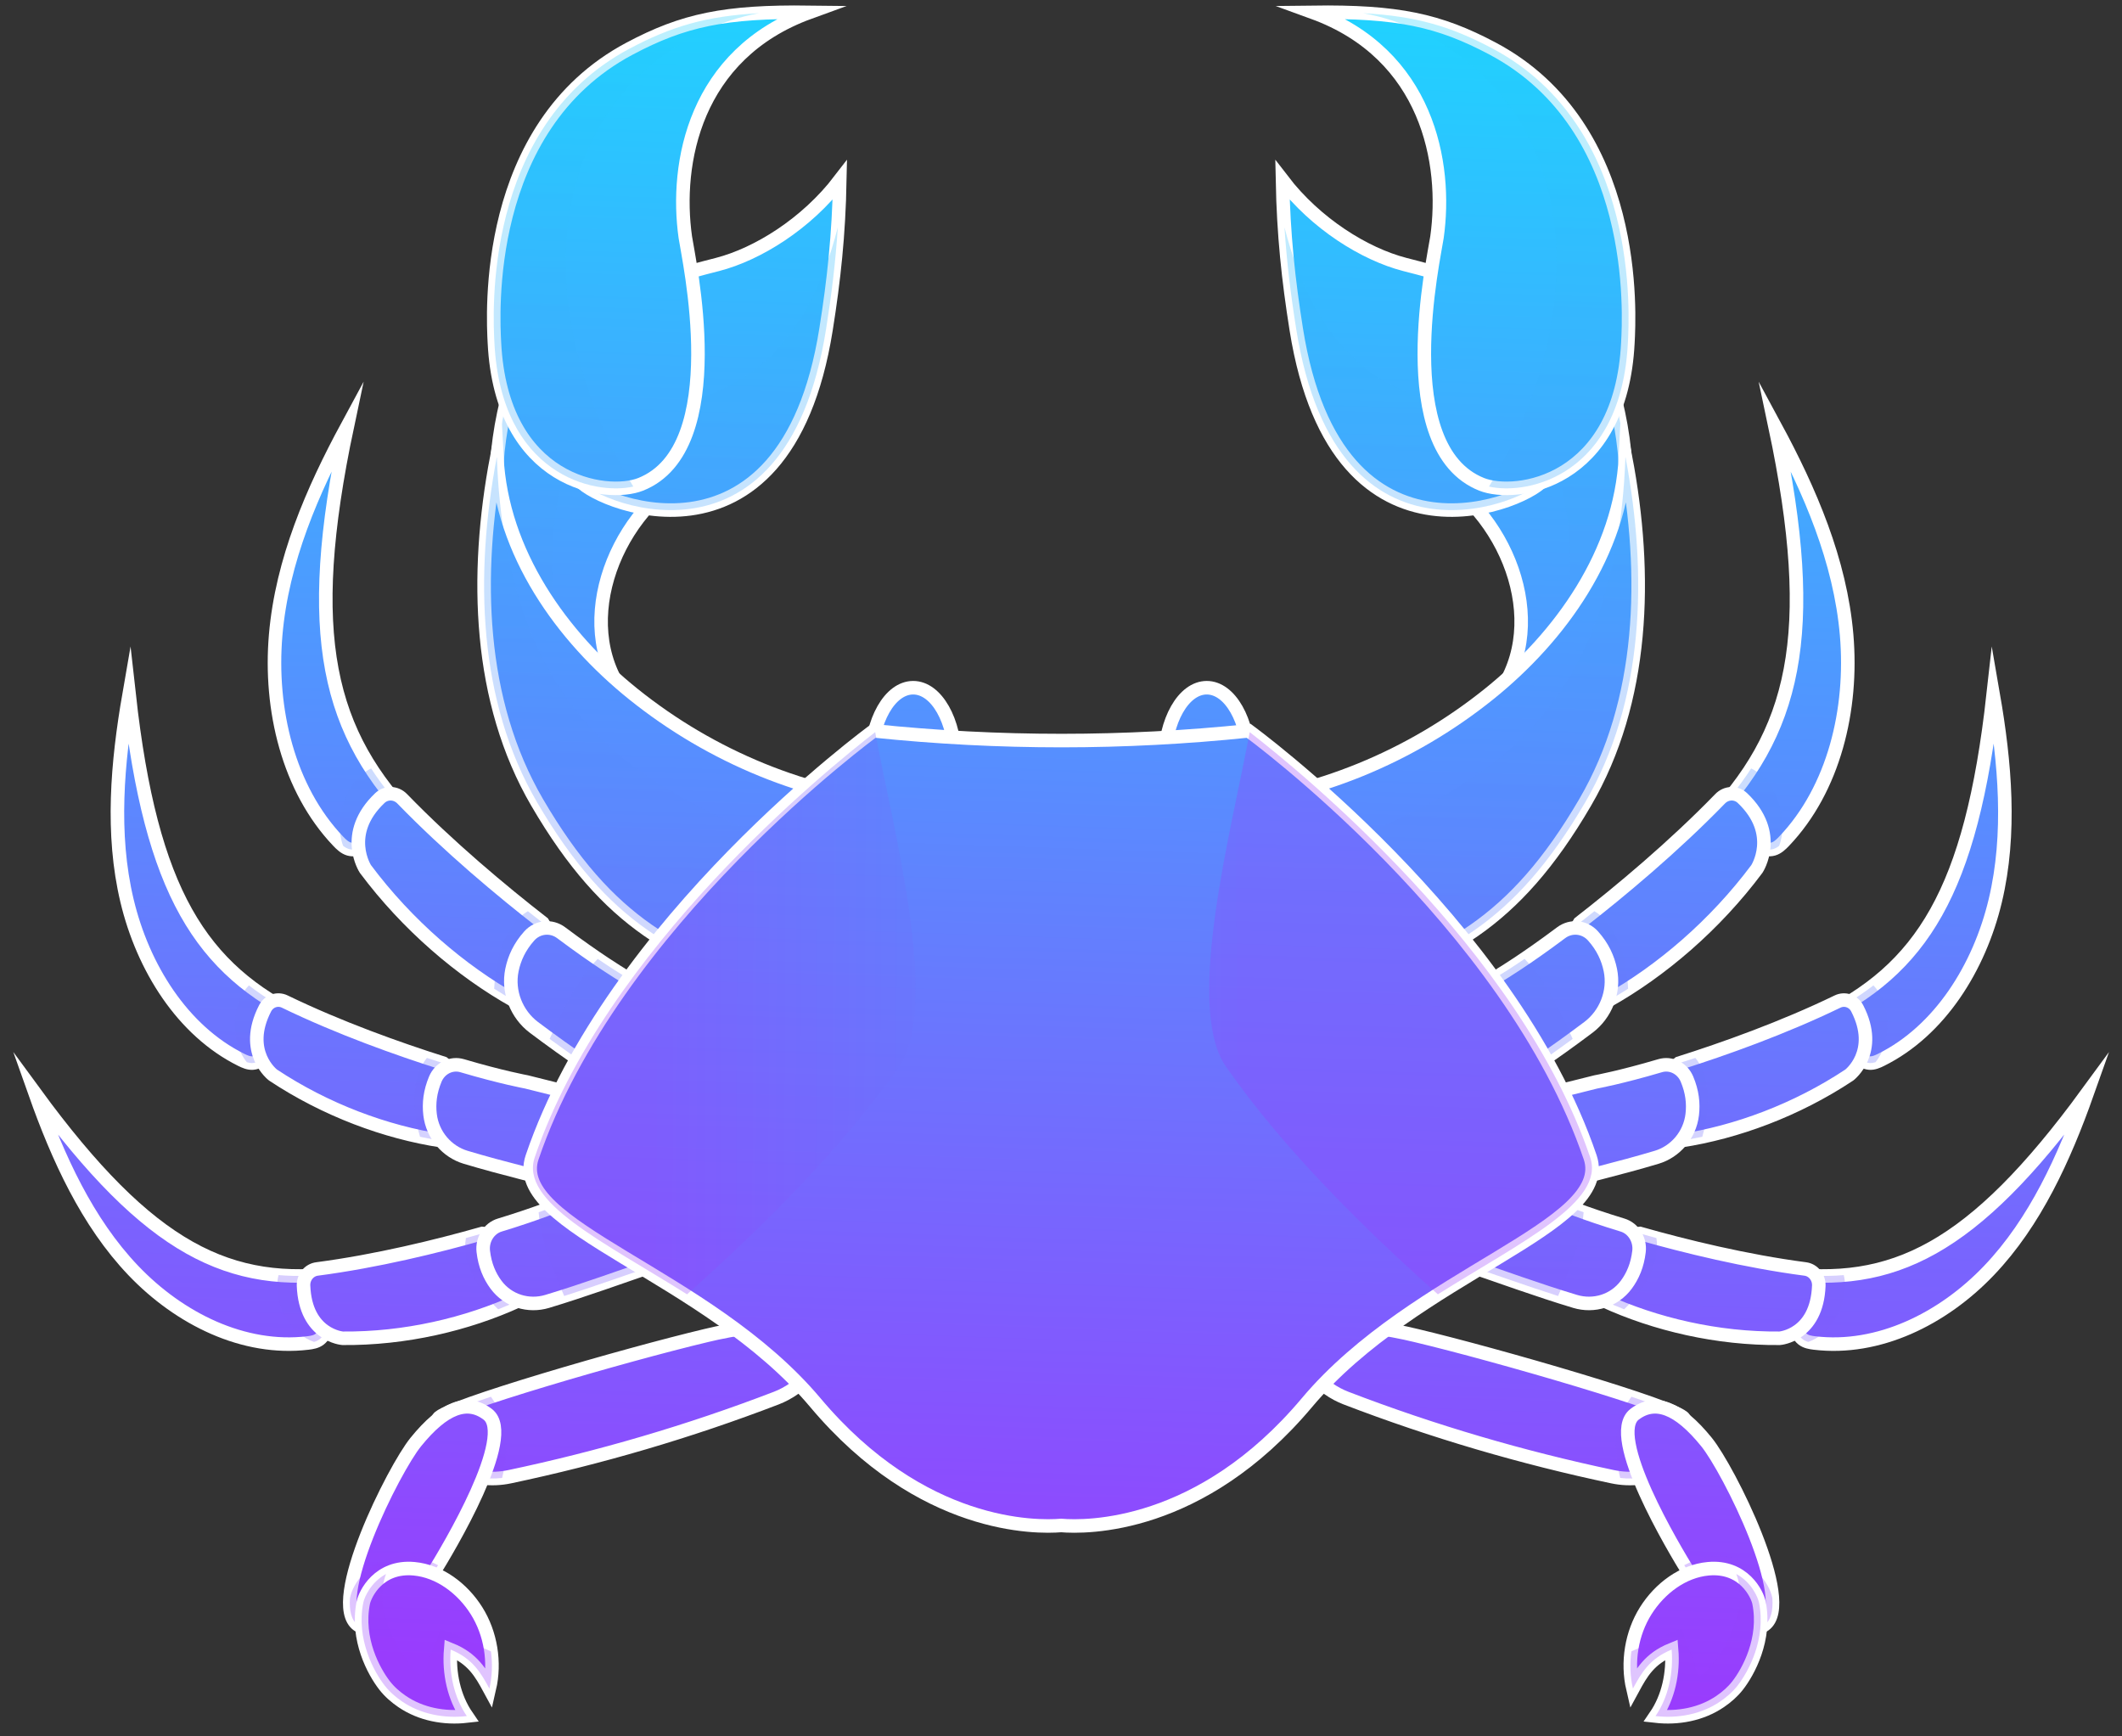 <svg width="121" height="99" viewBox="0 0 121 99" fill="none" xmlns="http://www.w3.org/2000/svg">
<rect x="0" y="0" width="121" height="99" fill="#333333" stroke="none"/>
<path d="M96.022 80.865C96.552 81.846 95.964 83.176 95.044 83.737C94.124 84.298 92.985 84.414 91.947 84.194C86.828 83.113 81.731 81.626 76.747 79.711C75.421 79.202 73.693 77.742 75.226 76.33C76.473 75.182 79.327 75.808 80.735 76.142C85.3 77.225 95.68 80.234 96.022 80.865Z" fill="url(#paint0_linear_12_3625)" stroke="white" stroke-width="0.772" stroke-miterlimit="10"/>
<path opacity="0.3" d="M96.022 80.865C95.91 80.659 94.725 80.198 93.025 79.635C92.009 81.026 91.999 82.648 92.385 84.265C93.298 84.372 94.252 84.22 95.044 83.737C95.965 83.177 96.552 81.846 96.022 80.865Z" fill="url(#paint1_linear_12_3625)"/>
<path d="M100.611 92.646C100.25 92.902 99.792 92.958 99.363 92.915C97.807 92.757 97.212 91.133 96.342 89.733C95.421 88.252 91.6 81.858 93.208 80.635C94.369 79.751 95.697 80.231 97.309 82.218C98.564 83.764 102.388 91.387 100.611 92.646Z" fill="url(#paint2_linear_12_3625)" stroke="white" stroke-width="0.772" stroke-miterlimit="10"/>
<path opacity="0.3" d="M98.833 88.822C97.894 88.552 96.898 88.787 96.039 89.237C96.158 89.434 96.262 89.604 96.342 89.732C97.212 91.132 97.808 92.756 99.365 92.915C99.793 92.957 100.251 92.902 100.612 92.646C100.985 92.38 101.109 91.833 101.064 91.121C100.865 90.13 99.909 89.132 98.833 88.822Z" fill="url(#paint3_linear_12_3625)"/>
<path d="M97.402 89.443C95.964 89.576 94.647 90.557 93.841 91.84C93.035 93.122 92.763 94.774 93.111 96.275C93.598 95.377 94.059 94.567 95.318 94.053C95.428 95.377 95.133 96.77 94.399 97.842C95.672 97.987 97.007 97.747 98.088 97.01C98.457 96.758 98.802 96.46 99.082 96.1C99.687 95.324 100.719 93.459 100.301 91.377C100.206 90.9 99.433 89.255 97.402 89.443Z" fill="url(#paint4_linear_12_3625)" stroke="white" stroke-width="0.772" stroke-miterlimit="10"/>
<path opacity="0.3" d="M100.302 91.376C100.238 91.055 99.863 90.205 99.006 89.742C99.739 91.657 98.415 94.244 97.091 95.471C96.987 95.568 96.804 95.541 96.768 95.38C96.572 94.503 96.149 93.709 95.93 92.851C94.923 93.136 94.005 93.755 93.024 94.151C92.929 94.857 92.952 95.582 93.112 96.274C93.599 95.377 94.06 94.567 95.319 94.052C95.429 95.377 95.134 96.77 94.4 97.842C95.673 97.986 97.008 97.747 98.089 97.01C98.458 96.758 98.803 96.46 99.083 96.1C99.688 95.322 100.719 93.457 100.302 91.376Z" fill="url(#paint5_linear_12_3625)"/>
<path d="M97.297 46.964C102.329 41.818 103.743 36.266 101.211 24.292C103.203 27.976 104.935 31.966 105.298 36.205C105.66 40.444 104.576 44.977 101.737 47.958C101.557 48.147 101.361 48.336 101.117 48.406C100.853 48.482 100.573 48.41 100.308 48.337C99.221 48.038 98.383 47.264 97.297 46.964Z" fill="url(#paint6_linear_12_3625)" stroke="white" stroke-width="0.772" stroke-miterlimit="10"/>
<path opacity="0.3" d="M99.854 43.813C99.144 44.909 98.292 45.946 97.296 46.964C98.383 47.263 99.221 48.038 100.308 48.337C100.573 48.41 100.853 48.483 101.117 48.407C101.238 48.371 101.348 48.307 101.45 48.228C101.989 46.823 101.384 44.557 99.854 43.813Z" fill="url(#paint7_linear_12_3625)"/>
<path d="M98.083 45.543C95.426 48.281 92.4 50.806 90.067 52.62C88.576 55.02 89.192 57.054 91.66 57.079C94.732 55.356 97.792 52.741 100.179 49.546C100.179 49.546 101.502 47.536 99.355 45.501C98.99 45.156 98.434 45.18 98.083 45.543Z" fill="url(#paint8_linear_12_3625)" stroke="white" stroke-width="0.772" stroke-miterlimit="10"/>
<path opacity="0.3" d="M90.915 51.953C90.625 52.184 90.341 52.408 90.067 52.62C88.576 55.02 89.192 57.054 91.66 57.079C92.053 56.859 92.445 56.623 92.837 56.374C92.758 54.645 92.236 52.732 90.915 51.953Z" fill="url(#paint9_linear_12_3625)"/>
<path d="M89.02 53.178C86.958 54.724 85.6 55.537 85.6 55.537L82.358 57.766L84.536 62.842C86.568 61.417 88.63 60.041 90.58 58.57C91.555 57.834 92.08 56.552 91.825 55.306C91.687 54.634 91.39 53.98 90.837 53.363C90.36 52.831 89.584 52.757 89.02 53.178Z" fill="url(#paint10_linear_12_3625)" stroke="white" stroke-width="0.772" stroke-miterlimit="10"/>
<path opacity="0.3" d="M86.935 54.67C86.094 55.242 85.6 55.539 85.6 55.539L82.358 57.767L84.536 62.843C86.259 61.636 87.998 60.46 89.677 59.234C88.934 57.589 88.172 55.959 86.935 54.67Z" fill="url(#paint11_linear_12_3625)"/>
<path d="M103.681 58.084C109.561 55.263 112.401 50.888 113.656 39.601C114.328 43.476 114.685 47.532 113.775 51.351C112.865 55.17 110.607 58.765 107.268 60.424C107.056 60.529 106.83 60.629 106.597 60.61C106.345 60.589 106.121 60.432 105.911 60.281C105.05 59.659 104.543 58.705 103.681 58.084Z" fill="url(#paint12_linear_12_3625)" stroke="white" stroke-width="0.772" stroke-miterlimit="10"/>
<path opacity="0.3" d="M106.825 56.183C105.888 56.904 104.846 57.525 103.682 58.083C104.543 58.704 105.051 59.658 105.912 60.279C106.122 60.431 106.346 60.588 106.598 60.608C106.714 60.618 106.828 60.597 106.94 60.563C107.817 59.515 107.945 57.339 106.825 56.183Z" fill="url(#paint13_linear_12_3625)"/>
<path d="M104.779 57.104C101.668 58.611 98.299 59.81 95.738 60.62C93.742 62.22 93.691 64.199 95.837 65.04C99.016 64.555 102.443 63.288 105.449 61.293C105.449 61.293 107.185 59.978 105.901 57.491C105.682 57.067 105.19 56.905 104.779 57.104Z" fill="url(#paint14_linear_12_3625)" stroke="white" stroke-width="0.772" stroke-miterlimit="10"/>
<path opacity="0.3" d="M96.671 60.318C96.351 60.423 96.037 60.524 95.738 60.619C93.742 62.219 93.691 64.198 95.837 65.038C96.244 64.976 96.654 64.901 97.068 64.813C97.499 63.278 97.597 61.437 96.671 60.318Z" fill="url(#paint15_linear_12_3625)"/>
<path d="M94.662 60.761C92.417 61.425 90.996 61.685 90.996 61.685L87.523 62.553L87.953 67.705C90.14 67.137 92.336 66.62 94.464 65.983C95.527 65.665 96.356 64.72 96.494 63.548C96.568 62.916 96.498 62.247 96.193 61.524C95.931 60.901 95.276 60.578 94.662 60.761Z" fill="url(#paint16_linear_12_3625)" stroke="white" stroke-width="0.772" stroke-miterlimit="10"/>
<path d="M101.526 72.576C107.92 73.437 112.468 71.279 119.017 62.331C117.711 66.017 116.048 69.681 113.417 72.437C110.787 75.194 107.113 77.01 103.456 76.57C103.224 76.542 102.982 76.501 102.793 76.355C102.587 76.196 102.472 75.939 102.366 75.692C101.931 74.683 101.962 73.587 101.526 72.576Z" fill="url(#paint17_linear_12_3625)" stroke="white" stroke-width="0.772" stroke-miterlimit="10"/>
<path opacity="0.3" d="M105.134 72.7C103.984 72.796 102.791 72.746 101.526 72.576C101.962 73.586 101.931 74.683 102.367 75.694C102.473 75.941 102.588 76.198 102.794 76.357C102.888 76.43 102.995 76.476 103.107 76.508C104.365 76.101 105.531 74.312 105.134 72.7Z" fill="url(#paint18_linear_12_3625)"/>
<path d="M102.939 72.35C99.55 71.907 96.089 71.058 93.508 70.325C91.027 70.581 90.024 72.244 91.449 74.156C94.4 75.511 97.943 76.334 101.48 76.302C101.48 76.302 103.601 76.145 103.711 73.304C103.729 72.82 103.387 72.408 102.939 72.35Z" fill="url(#paint19_linear_12_3625)" stroke="white" stroke-width="0.772" stroke-miterlimit="10"/>
<path opacity="0.3" d="M94.451 70.587C94.127 70.498 93.81 70.411 93.509 70.325C91.028 70.581 90.025 72.244 91.45 74.156C91.827 74.33 92.216 74.494 92.611 74.649C93.723 73.576 94.701 72.058 94.451 70.587Z" fill="url(#paint20_linear_12_3625)"/>
<path d="M92.521 69.847C90.28 69.166 88.94 68.597 88.94 68.597L85.551 67.408L83.419 72.049C85.562 72.78 87.69 73.559 89.817 74.2C90.88 74.519 92.046 74.173 92.733 73.248C93.103 72.749 93.368 72.138 93.459 71.351C93.538 70.674 93.134 70.033 92.521 69.847Z" fill="url(#paint21_linear_12_3625)" stroke="white" stroke-width="0.772" stroke-miterlimit="10"/>
<path opacity="0.3" d="M90.302 69.116C89.427 68.803 88.94 68.596 88.94 68.596L85.551 67.407L83.419 72.048C85.235 72.667 87.041 73.316 88.845 73.891C89.513 72.359 90.162 70.819 90.302 69.116Z" fill="url(#paint22_linear_12_3625)"/>
<path d="M81.778 26.993C84.261 27.299 89.89 27.623 91.95 22.184C92.954 25.802 93.169 30.006 91.443 33.599C90.091 36.411 87.949 38.928 85.151 39.94C88.503 35.956 86.165 29.549 81.778 26.993Z" fill="url(#paint23_linear_12_3625)" stroke="white" stroke-width="0.772" stroke-miterlimit="10"/>
<path opacity="0.3" d="M91.95 22.185C91.187 24.198 89.936 25.419 88.536 26.147C89.357 28.242 89.554 30.482 89.532 32.745C89.517 34.221 89.416 35.673 89.157 37.097C90.069 36.064 90.837 34.862 91.443 33.6C93.169 30.007 92.954 25.803 91.95 22.185Z" fill="url(#paint24_linear_12_3625)"/>
<path d="M69.402 45.889C74.985 45.388 80.424 43.171 84.906 39.571C88.99 36.291 92.404 31.511 92.687 26.053C93.97 32.809 93.752 39.984 90.389 45.747C86.308 52.742 82.349 54.598 76.262 56.522C72.23 55.417 68.876 50.548 69.402 45.889Z" fill="url(#paint25_linear_12_3625)" stroke="white" stroke-width="0.772" stroke-miterlimit="10"/>
<path opacity="0.3" d="M92.687 26.053C92.685 26.094 92.678 26.135 92.676 26.175C92.676 26.184 92.68 26.19 92.679 26.199C92.425 32.794 90.581 39.199 85.427 43.276C82.899 45.275 79.911 46.713 76.975 47.88C74.634 48.812 72.172 49.144 69.704 49.426C70.631 52.785 73.258 55.698 76.262 56.521C82.349 54.597 86.308 52.74 90.389 45.746C93.753 39.984 93.971 32.809 92.687 26.053Z" fill="url(#paint26_linear_12_3625)"/>
<path d="M73.916 18.784C73.464 15.944 73.19 13.394 73.129 10.273C75.037 12.764 77.822 14.489 80.101 15.078C83.811 16.036 92.39 18.014 88.041 27.284C87.481 28.478 76.262 33.522 73.916 18.784Z" fill="url(#paint27_linear_12_3625)" stroke="white" stroke-width="0.772" stroke-miterlimit="10"/>
<path opacity="0.3" d="M84.794 23.373C82.482 23.21 80.112 22.633 78.17 21.222C75.553 19.323 74.067 16.194 73.243 12.96C73.373 14.954 73.599 16.801 73.916 18.784C76.263 33.522 87.481 28.479 88.041 27.286C88.692 25.898 89.048 24.677 89.18 23.595C87.709 23.636 86.209 23.474 84.794 23.373Z" fill="url(#paint28_linear_12_3625)"/>
<path d="M84.487 27.615C79.326 25.561 81.778 14.66 81.939 13.524C82.536 9.311 81.415 3.086 74.859 0.702C79.681 0.642 82.047 1.138 85.129 2.779C93.535 7.256 92.9 18.049 92.825 19.533C92.425 27.581 86.416 28.383 84.487 27.615Z" fill="url(#paint29_linear_12_3625)" stroke="white" stroke-width="0.772" stroke-miterlimit="10"/>
<path opacity="0.3" d="M85.129 2.779C82.731 1.503 80.761 0.92 77.734 0.753C82.112 1.549 86.142 4.771 87.779 9.231C90.023 15.342 88.112 22.403 84.905 27.742C87.162 28.251 92.451 27.067 92.825 19.534C92.899 18.049 93.535 7.256 85.129 2.779Z" fill="url(#paint30_linear_12_3625)"/>
<path d="M24.995 80.865C24.465 81.846 25.053 83.176 25.972 83.737C26.891 84.298 28.031 84.414 29.069 84.194C34.187 83.113 39.285 81.626 44.269 79.711C45.595 79.202 47.323 77.742 45.79 76.33C44.543 75.182 41.689 75.808 40.281 76.142C35.717 77.225 25.337 80.234 24.995 80.865Z" fill="url(#paint31_linear_12_3625)" stroke="white" stroke-width="0.772" stroke-miterlimit="10"/>
<path opacity="0.3" d="M24.995 80.865C25.106 80.659 26.292 80.198 27.992 79.635C29.008 81.026 29.018 82.648 28.632 84.265C27.719 84.372 26.765 84.22 25.973 83.737C25.052 83.177 24.465 81.846 24.995 80.865Z" fill="url(#paint32_linear_12_3625)"/>
<path d="M20.406 92.646C20.767 92.902 21.225 92.958 21.653 92.915C23.21 92.757 23.805 91.133 24.675 89.733C25.596 88.252 29.417 81.858 27.809 80.635C26.648 79.751 25.32 80.231 23.708 82.218C22.453 83.764 18.629 91.387 20.406 92.646Z" fill="url(#paint33_linear_12_3625)" stroke="white" stroke-width="0.772" stroke-miterlimit="10"/>
<path opacity="0.3" d="M22.184 88.822C23.123 88.552 24.119 88.787 24.978 89.237C24.859 89.434 24.755 89.604 24.675 89.732C23.805 91.132 23.209 92.756 21.653 92.915C21.225 92.957 20.767 92.902 20.406 92.646C20.033 92.38 19.909 91.833 19.954 91.121C20.152 90.13 21.108 89.132 22.184 88.822Z" fill="url(#paint34_linear_12_3625)"/>
<path d="M23.615 89.443C25.052 89.576 26.37 90.557 27.175 91.84C27.981 93.122 28.253 94.774 27.905 96.275C27.418 95.377 26.957 94.567 25.698 94.053C25.588 95.377 25.882 96.77 26.617 97.842C25.344 97.987 24.009 97.747 22.928 97.01C22.559 96.758 22.214 96.46 21.934 96.1C21.328 95.324 20.297 93.459 20.715 91.377C20.811 90.9 21.584 89.255 23.615 89.443Z" fill="url(#paint35_linear_12_3625)" stroke="white" stroke-width="0.772" stroke-miterlimit="10"/>
<path opacity="0.3" d="M20.716 91.376C20.78 91.055 21.154 90.205 22.012 89.742C21.279 91.657 22.603 94.244 23.927 95.471C24.032 95.568 24.214 95.541 24.25 95.38C24.446 94.503 24.869 93.709 25.088 92.851C26.095 93.136 27.013 93.755 27.994 94.151C28.089 94.857 28.066 95.582 27.906 96.274C27.419 95.377 26.958 94.567 25.699 94.052C25.589 95.377 25.883 96.77 26.618 97.842C25.345 97.986 24.01 97.747 22.929 97.01C22.56 96.758 22.215 96.46 21.935 96.1C21.328 95.322 20.298 93.457 20.716 91.376Z" fill="url(#paint36_linear_12_3625)"/>
<path d="M23.72 46.964C18.688 41.818 17.274 36.266 19.806 24.292C17.814 27.976 16.082 31.966 15.719 36.205C15.357 40.444 16.441 44.977 19.28 47.958C19.46 48.147 19.656 48.336 19.9 48.406C20.164 48.482 20.444 48.41 20.709 48.337C21.796 48.038 22.633 47.264 23.72 46.964Z" fill="url(#paint37_linear_12_3625)" stroke="white" stroke-width="0.772" stroke-miterlimit="10"/>
<path opacity="0.3" d="M21.163 43.813C21.873 44.909 22.725 45.946 23.721 46.964C22.634 47.263 21.796 48.038 20.709 48.337C20.444 48.41 20.164 48.483 19.9 48.407C19.779 48.371 19.669 48.307 19.567 48.228C19.027 46.823 19.633 44.557 21.163 43.813Z" fill="url(#paint38_linear_12_3625)"/>
<path d="M22.934 45.543C25.591 48.281 28.616 50.806 30.95 52.62C32.441 55.02 31.825 57.054 29.357 57.079C26.285 55.356 23.224 52.741 20.837 49.546C20.837 49.546 19.514 47.536 21.661 45.501C22.027 45.156 22.583 45.18 22.934 45.543Z" fill="url(#paint39_linear_12_3625)" stroke="white" stroke-width="0.772" stroke-miterlimit="10"/>
<path opacity="0.3" d="M30.102 51.953C30.392 52.184 30.676 52.408 30.95 52.62C32.441 55.02 31.825 57.054 29.357 57.079C28.964 56.859 28.571 56.623 28.18 56.374C28.259 54.645 28.781 52.732 30.102 51.953Z" fill="url(#paint40_linear_12_3625)"/>
<path d="M31.997 53.178C34.058 54.724 35.417 55.537 35.417 55.537L38.659 57.766L36.481 62.842C34.449 61.417 32.387 60.041 30.436 58.57C29.462 57.834 28.937 56.552 29.192 55.306C29.33 54.634 29.628 53.98 30.18 53.363C30.657 52.831 31.433 52.757 31.997 53.178Z" fill="url(#paint41_linear_12_3625)" stroke="white" stroke-width="0.772" stroke-miterlimit="10"/>
<path opacity="0.3" d="M34.082 54.67C34.923 55.242 35.417 55.539 35.417 55.539L38.659 57.767L36.481 62.843C34.758 61.636 33.019 60.46 31.34 59.234C32.083 57.589 32.845 55.959 34.082 54.67Z" fill="url(#paint42_linear_12_3625)"/>
<path d="M17.336 58.084C11.456 55.263 8.616 50.888 7.361 39.601C6.689 43.476 6.332 47.532 7.242 51.351C8.152 55.17 10.409 58.765 13.749 60.424C13.961 60.529 14.187 60.629 14.42 60.61C14.672 60.589 14.896 60.432 15.106 60.281C15.967 59.659 16.474 58.705 17.336 58.084Z" fill="url(#paint43_linear_12_3625)" stroke="white" stroke-width="0.772" stroke-miterlimit="10"/>
<path opacity="0.3" d="M14.192 56.183C15.129 56.904 16.172 57.525 17.336 58.083C16.475 58.704 15.968 59.658 15.106 60.279C14.896 60.431 14.672 60.588 14.42 60.608C14.304 60.618 14.19 60.597 14.078 60.563C13.2 59.515 13.072 57.339 14.192 56.183Z" fill="url(#paint44_linear_12_3625)"/>
<path d="M16.238 57.104C19.349 58.611 22.718 59.81 25.279 60.62C27.275 62.22 27.326 64.199 25.18 65.04C22.001 64.555 18.574 63.288 15.567 61.293C15.567 61.293 13.832 59.978 15.116 57.491C15.335 57.067 15.827 56.905 16.238 57.104Z" fill="url(#paint45_linear_12_3625)" stroke="white" stroke-width="0.772" stroke-miterlimit="10"/>
<path opacity="0.3" d="M24.346 60.318C24.666 60.423 24.979 60.524 25.279 60.619C27.275 62.219 27.326 64.198 25.18 65.038C24.773 64.976 24.363 64.901 23.949 64.813C23.518 63.278 23.42 61.437 24.346 60.318Z" fill="url(#paint46_linear_12_3625)"/>
<path d="M26.355 60.761C28.6 61.425 30.021 61.685 30.021 61.685L33.494 62.553L33.063 67.705C30.877 67.137 28.681 66.62 26.553 65.983C25.49 65.665 24.66 64.72 24.523 63.548C24.449 62.916 24.519 62.247 24.823 61.524C25.086 60.901 25.74 60.578 26.355 60.761Z" fill="url(#paint47_linear_12_3625)" stroke="white" stroke-width="0.772" stroke-miterlimit="10"/>
<path d="M19.491 72.576C13.097 73.437 8.549 71.279 2 62.331C3.306 66.017 4.969 69.681 7.6 72.437C10.23 75.194 13.904 77.01 17.561 76.57C17.793 76.542 18.035 76.501 18.224 76.355C18.43 76.196 18.545 75.939 18.651 75.692C19.086 74.683 19.055 73.587 19.491 72.576Z" fill="url(#paint48_linear_12_3625)" stroke="white" stroke-width="0.772" stroke-miterlimit="10"/>
<path opacity="0.3" d="M15.882 72.7C17.033 72.796 18.226 72.746 19.491 72.576C19.055 73.586 19.086 74.683 18.65 75.694C18.545 75.941 18.429 76.198 18.223 76.357C18.129 76.43 18.022 76.476 17.909 76.508C16.652 76.101 15.486 74.312 15.882 72.7Z" fill="url(#paint49_linear_12_3625)"/>
<path d="M18.078 72.35C21.467 71.907 24.928 71.058 27.509 70.325C29.991 70.581 30.993 72.244 29.569 74.156C26.618 75.511 23.075 76.334 19.538 76.302C19.538 76.302 17.417 76.145 17.308 73.304C17.288 72.82 17.629 72.408 18.078 72.35Z" fill="url(#paint50_linear_12_3625)" stroke="white" stroke-width="0.772" stroke-miterlimit="10"/>
<path opacity="0.3" d="M26.566 70.587C26.89 70.498 27.207 70.411 27.508 70.325C29.99 70.581 30.992 72.244 29.568 74.156C29.19 74.33 28.802 74.494 28.407 74.649C27.294 73.576 26.316 72.058 26.566 70.587Z" fill="url(#paint51_linear_12_3625)"/>
<path d="M28.496 69.847C30.737 69.166 32.077 68.597 32.077 68.597L35.466 67.408L37.598 72.049C35.455 72.78 33.327 73.559 31.2 74.2C30.137 74.519 28.97 74.173 28.284 73.248C27.914 72.749 27.649 72.138 27.558 71.351C27.479 70.674 27.883 70.033 28.496 69.847Z" fill="url(#paint52_linear_12_3625)" stroke="white" stroke-width="0.772" stroke-miterlimit="10"/>
<path opacity="0.3" d="M30.715 69.116C31.59 68.803 32.077 68.596 32.077 68.596L35.466 67.407L37.598 72.048C35.782 72.667 33.976 73.316 32.172 73.891C31.504 72.359 30.855 70.819 30.715 69.116Z" fill="url(#paint53_linear_12_3625)"/>
<path d="M39.239 26.993C36.756 27.299 31.127 27.623 29.067 22.184C28.063 25.802 27.847 30.006 29.574 33.599C30.926 36.411 33.068 38.928 35.866 39.94C32.514 35.956 34.852 29.549 39.239 26.993Z" fill="url(#paint54_linear_12_3625)" stroke="white" stroke-width="0.772" stroke-miterlimit="10"/>
<path opacity="0.3" d="M29.067 22.185C29.83 24.198 31.081 25.419 32.48 26.147C31.66 28.242 31.462 30.482 31.485 32.745C31.499 34.221 31.601 35.673 31.86 37.097C30.947 36.064 30.18 34.862 29.574 33.6C27.847 30.007 28.063 25.803 29.067 22.185Z" fill="url(#paint55_linear_12_3625)"/>
<path d="M51.615 45.889C46.032 45.388 40.592 43.171 36.111 39.571C32.027 36.291 28.613 31.511 28.33 26.053C27.047 32.809 27.265 39.984 30.627 45.747C34.708 52.742 38.668 54.598 44.755 56.522C48.787 55.417 52.141 50.548 51.615 45.889Z" fill="url(#paint56_linear_12_3625)" stroke="white" stroke-width="0.772" stroke-miterlimit="10"/>
<path opacity="0.3" d="M28.33 26.053C28.332 26.094 28.339 26.135 28.341 26.175C28.341 26.184 28.337 26.19 28.337 26.199C28.592 32.794 30.436 39.199 35.59 43.276C38.118 45.275 41.106 46.713 44.042 47.88C46.383 48.812 48.845 49.144 51.313 49.426C50.386 52.785 47.759 55.698 44.755 56.521C38.668 54.597 34.708 52.74 30.627 45.746C27.264 39.984 27.047 32.809 28.33 26.053Z" fill="url(#paint57_linear_12_3625)"/>
<path d="M47.101 18.784C47.553 15.944 47.827 13.394 47.888 10.273C45.98 12.764 43.195 14.489 40.916 15.078C37.206 16.036 28.627 18.014 32.976 27.284C33.536 28.478 44.755 33.522 47.101 18.784Z" fill="url(#paint58_linear_12_3625)" stroke="white" stroke-width="0.772" stroke-miterlimit="10"/>
<path opacity="0.3" d="M36.223 23.373C38.534 23.21 40.904 22.633 42.846 21.222C45.464 19.323 46.949 16.194 47.774 12.96C47.644 14.954 47.417 16.801 47.101 18.784C44.754 33.522 33.536 28.479 32.976 27.286C32.325 25.898 31.969 24.677 31.837 23.595C33.308 23.636 34.808 23.474 36.223 23.373Z" fill="url(#paint59_linear_12_3625)"/>
<path d="M36.53 27.615C41.69 25.561 39.239 14.66 39.078 13.524C38.481 9.311 39.602 3.086 46.158 0.702C41.336 0.642 38.97 1.138 35.888 2.779C27.482 7.256 28.117 18.049 28.192 19.533C28.591 27.581 34.6 28.383 36.53 27.615Z" fill="url(#paint60_linear_12_3625)" stroke="white" stroke-width="0.772" stroke-miterlimit="10"/>
<path opacity="0.3" d="M35.888 2.779C38.286 1.503 40.256 0.92 43.283 0.753C38.905 1.549 34.875 4.771 33.238 9.231C30.994 15.342 32.905 22.403 36.112 27.742C33.855 28.251 28.566 27.067 28.192 19.534C28.118 18.049 27.482 7.256 35.888 2.779Z" fill="url(#paint61_linear_12_3625)"/>
<path d="M54.469 43.424C54.469 45.751 53.395 47.638 52.07 47.638C50.746 47.638 49.672 45.752 49.672 43.424C49.672 41.097 50.746 39.21 52.07 39.21C53.395 39.21 54.469 41.097 54.469 43.424Z" fill="url(#paint62_linear_12_3625)" stroke="white" stroke-width="0.772" stroke-miterlimit="10"/>
<path d="M71.21 43.424C71.21 45.751 70.136 47.638 68.811 47.638C67.487 47.638 66.413 45.752 66.413 43.424C66.413 41.097 67.487 39.21 68.811 39.21C70.135 39.21 71.21 41.097 71.21 43.424Z" fill="url(#paint63_linear_12_3625)" stroke="white" stroke-width="0.772" stroke-miterlimit="10"/>
<path d="M74.522 79.973C68.456 87.189 61.925 87.093 60.509 86.975C59.099 87.092 52.563 87.193 46.494 79.973C40.301 72.603 28.996 69.948 30.343 65.982C34.909 52.535 49.816 41.669 49.816 41.669C56.98 42.411 64.109 42.406 71.201 41.669C71.201 41.669 86.106 52.535 90.674 65.982C92.02 69.95 80.716 72.603 74.522 79.973Z" fill="url(#paint64_linear_12_3625)" stroke="white" stroke-width="0.772" stroke-miterlimit="10"/>
<path opacity="0.3" d="M90.674 65.983C86.642 54.109 74.036 43.89 71.261 41.744C70.232 47.289 67.521 57.388 69.904 60.81C73.239 65.598 77.874 70.123 81.989 73.796C86.831 70.756 91.535 68.52 90.674 65.983Z" fill="url(#paint65_linear_12_3625)"/>
<path opacity="0.3" d="M30.492 65.983C34.524 54.109 47.13 43.89 49.904 41.744C50.934 47.289 53.644 57.388 51.262 60.81C47.926 65.598 43.291 70.123 39.176 73.796C34.334 70.756 29.63 68.52 30.492 65.983Z" fill="url(#paint66_linear_12_3625)"/>
<defs>
<linearGradient id="paint0_linear_12_3625" x1="87.746" y1="1.837" x2="84.501" y2="96.617" gradientUnits="userSpaceOnUse">
<stop stop-color="#21D1FF"/>
<stop offset="1" stop-color="#993CFE"/>
</linearGradient>
<linearGradient id="paint1_linear_12_3625" x1="96.573" y1="2.132" x2="93.327" y2="96.921" gradientUnits="userSpaceOnUse">
<stop stop-color="#21D1FF"/>
<stop offset="1" stop-color="#993CFE"/>
</linearGradient>
<linearGradient id="paint2_linear_12_3625" x1="99.463" y1="2.236" x2="96.218" y2="97.019" gradientUnits="userSpaceOnUse">
<stop stop-color="#21D1FF"/>
<stop offset="1" stop-color="#993CFE"/>
</linearGradient>
<linearGradient id="paint3_linear_12_3625" x1="101.185" y1="2.291" x2="97.939" y2="97.078" gradientUnits="userSpaceOnUse">
<stop stop-color="#21D1FF"/>
<stop offset="1" stop-color="#993CFE"/>
</linearGradient>
<linearGradient id="paint4_linear_12_3625" x1="99.411" y1="2.233" x2="96.165" y2="97.016" gradientUnits="userSpaceOnUse">
<stop stop-color="#21D1FF"/>
<stop offset="1" stop-color="#993CFE"/>
</linearGradient>
<linearGradient id="paint5_linear_12_3625" x1="99.413" y1="2.232" x2="96.168" y2="97.016" gradientUnits="userSpaceOnUse">
<stop stop-color="#21D1FF"/>
<stop offset="1" stop-color="#993CFE"/>
</linearGradient>
<linearGradient id="paint6_linear_12_3625" x1="102.53" y1="2.343" x2="99.285" y2="97.123" gradientUnits="userSpaceOnUse">
<stop stop-color="#21D1FF"/>
<stop offset="1" stop-color="#993CFE"/>
</linearGradient>
<linearGradient id="paint7_linear_12_3625" x1="100.807" y1="2.285" x2="97.562" y2="97.064" gradientUnits="userSpaceOnUse">
<stop stop-color="#21D1FF"/>
<stop offset="1" stop-color="#993CFE"/>
</linearGradient>
<linearGradient id="paint8_linear_12_3625" x1="96.398" y1="2.132" x2="93.153" y2="96.914" gradientUnits="userSpaceOnUse">
<stop stop-color="#21D1FF"/>
<stop offset="1" stop-color="#993CFE"/>
</linearGradient>
<linearGradient id="paint9_linear_12_3625" x1="92.653" y1="2.007" x2="89.408" y2="96.784" gradientUnits="userSpaceOnUse">
<stop stop-color="#21D1FF"/>
<stop offset="1" stop-color="#993CFE"/>
</linearGradient>
<linearGradient id="paint10_linear_12_3625" x1="88.766" y1="1.873" x2="85.521" y2="96.651" gradientUnits="userSpaceOnUse">
<stop stop-color="#21D1FF"/>
<stop offset="1" stop-color="#993CFE"/>
</linearGradient>
<linearGradient id="paint11_linear_12_3625" x1="87.709" y1="1.836" x2="84.464" y2="96.616" gradientUnits="userSpaceOnUse">
<stop stop-color="#21D1FF"/>
<stop offset="1" stop-color="#993CFE"/>
</linearGradient>
<linearGradient id="paint12_linear_12_3625" x1="110.489" y1="2.615" x2="107.244" y2="97.396" gradientUnits="userSpaceOnUse">
<stop stop-color="#21D1FF"/>
<stop offset="1" stop-color="#993CFE"/>
</linearGradient>
<linearGradient id="paint13_linear_12_3625" x1="107.321" y1="2.512" x2="104.077" y2="97.284" gradientUnits="userSpaceOnUse">
<stop stop-color="#21D1FF"/>
<stop offset="1" stop-color="#993CFE"/>
</linearGradient>
<linearGradient id="paint14_linear_12_3625" x1="102.062" y1="2.328" x2="98.817" y2="97.108" gradientUnits="userSpaceOnUse">
<stop stop-color="#21D1FF"/>
<stop offset="1" stop-color="#993CFE"/>
</linearGradient>
<linearGradient id="paint15_linear_12_3625" x1="97.623" y1="2.179" x2="94.378" y2="96.953" gradientUnits="userSpaceOnUse">
<stop stop-color="#21D1FF"/>
<stop offset="1" stop-color="#993CFE"/>
</linearGradient>
<linearGradient id="paint16_linear_12_3625" x1="93.838" y1="2.045" x2="90.593" y2="96.826" gradientUnits="userSpaceOnUse">
<stop stop-color="#21D1FF"/>
<stop offset="1" stop-color="#993CFE"/>
</linearGradient>
<linearGradient id="paint17_linear_12_3625" x1="112.206" y1="2.672" x2="108.961" y2="97.455" gradientUnits="userSpaceOnUse">
<stop stop-color="#21D1FF"/>
<stop offset="1" stop-color="#993CFE"/>
</linearGradient>
<linearGradient id="paint18_linear_12_3625" x1="105.477" y1="2.442" x2="102.231" y2="97.225" gradientUnits="userSpaceOnUse">
<stop stop-color="#21D1FF"/>
<stop offset="1" stop-color="#993CFE"/>
</linearGradient>
<linearGradient id="paint19_linear_12_3625" x1="99.363" y1="2.234" x2="96.117" y2="97.015" gradientUnits="userSpaceOnUse">
<stop stop-color="#21D1FF"/>
<stop offset="1" stop-color="#993CFE"/>
</linearGradient>
<linearGradient id="paint20_linear_12_3625" x1="94.724" y1="2.078" x2="91.479" y2="96.855" gradientUnits="userSpaceOnUse">
<stop stop-color="#21D1FF"/>
<stop offset="1" stop-color="#993CFE"/>
</linearGradient>
<linearGradient id="paint21_linear_12_3625" x1="90.526" y1="1.93" x2="87.281" y2="96.713" gradientUnits="userSpaceOnUse">
<stop stop-color="#21D1FF"/>
<stop offset="1" stop-color="#993CFE"/>
</linearGradient>
<linearGradient id="paint22_linear_12_3625" x1="88.913" y1="1.874" x2="85.668" y2="96.659" gradientUnits="userSpaceOnUse">
<stop stop-color="#21D1FF"/>
<stop offset="1" stop-color="#993CFE"/>
</linearGradient>
<linearGradient id="paint23_linear_12_3625" x1="88.014" y1="1.845" x2="84.769" y2="96.626" gradientUnits="userSpaceOnUse">
<stop stop-color="#21D1FF"/>
<stop offset="1" stop-color="#993CFE"/>
</linearGradient>
<linearGradient id="paint24_linear_12_3625" x1="91.377" y1="1.96" x2="88.132" y2="96.742" gradientUnits="userSpaceOnUse">
<stop stop-color="#21D1FF"/>
<stop offset="1" stop-color="#993CFE"/>
</linearGradient>
<linearGradient id="paint25_linear_12_3625" x1="82.534" y1="1.658" x2="79.289" y2="96.439" gradientUnits="userSpaceOnUse">
<stop stop-color="#21D1FF"/>
<stop offset="1" stop-color="#993CFE"/>
</linearGradient>
<linearGradient id="paint26_linear_12_3625" x1="82.753" y1="1.665" x2="79.507" y2="96.446" gradientUnits="userSpaceOnUse">
<stop stop-color="#21D1FF"/>
<stop offset="1" stop-color="#993CFE"/>
</linearGradient>
<linearGradient id="paint27_linear_12_3625" x1="81.63" y1="1.627" x2="78.385" y2="96.407" gradientUnits="userSpaceOnUse">
<stop stop-color="#21D1FF"/>
<stop offset="1" stop-color="#993CFE"/>
</linearGradient>
<linearGradient id="paint28_linear_12_3625" x1="81.708" y1="1.63" x2="78.463" y2="96.411" gradientUnits="userSpaceOnUse">
<stop stop-color="#21D1FF"/>
<stop offset="1" stop-color="#993CFE"/>
</linearGradient>
<linearGradient id="paint29_linear_12_3625" x1="84.097" y1="1.711" x2="80.852" y2="96.493" gradientUnits="userSpaceOnUse">
<stop stop-color="#21D1FF"/>
<stop offset="1" stop-color="#993CFE"/>
</linearGradient>
<linearGradient id="paint30_linear_12_3625" x1="85.534" y1="1.76" x2="82.289" y2="96.54" gradientUnits="userSpaceOnUse">
<stop stop-color="#21D1FF"/>
<stop offset="1" stop-color="#993CFE"/>
</linearGradient>
<linearGradient id="paint31_linear_12_3625" x1="37.965" y1="0.133" x2="34.72" y2="94.913" gradientUnits="userSpaceOnUse">
<stop stop-color="#21D1FF"/>
<stop offset="1" stop-color="#993CFE"/>
</linearGradient>
<linearGradient id="paint32_linear_12_3625" x1="29.288" y1="-0.172" x2="26.042" y2="94.617" gradientUnits="userSpaceOnUse">
<stop stop-color="#21D1FF"/>
<stop offset="1" stop-color="#993CFE"/>
</linearGradient>
<linearGradient id="paint33_linear_12_3625" x1="26.663" y1="-0.256" x2="23.418" y2="94.526" gradientUnits="userSpaceOnUse">
<stop stop-color="#21D1FF"/>
<stop offset="1" stop-color="#993CFE"/>
</linearGradient>
<linearGradient id="paint34_linear_12_3625" x1="25.167" y1="-0.311" x2="21.922" y2="94.475" gradientUnits="userSpaceOnUse">
<stop stop-color="#21D1FF"/>
<stop offset="1" stop-color="#993CFE"/>
</linearGradient>
<linearGradient id="paint35_linear_12_3625" x1="27.141" y1="-0.241" x2="23.895" y2="94.542" gradientUnits="userSpaceOnUse">
<stop stop-color="#21D1FF"/>
<stop offset="1" stop-color="#993CFE"/>
</linearGradient>
<linearGradient id="paint36_linear_12_3625" x1="27.139" y1="-0.242" x2="23.894" y2="94.541" gradientUnits="userSpaceOnUse">
<stop stop-color="#21D1FF"/>
<stop offset="1" stop-color="#993CFE"/>
</linearGradient>
<linearGradient id="paint37_linear_12_3625" x1="20.961" y1="-0.45" x2="17.716" y2="94.331" gradientUnits="userSpaceOnUse">
<stop stop-color="#21D1FF"/>
<stop offset="1" stop-color="#993CFE"/>
</linearGradient>
<linearGradient id="paint38_linear_12_3625" x1="22.962" y1="-0.381" x2="19.717" y2="94.399" gradientUnits="userSpaceOnUse">
<stop stop-color="#21D1FF"/>
<stop offset="1" stop-color="#993CFE"/>
</linearGradient>
<linearGradient id="paint39_linear_12_3625" x1="27.639" y1="-0.222" x2="24.394" y2="94.56" gradientUnits="userSpaceOnUse">
<stop stop-color="#21D1FF"/>
<stop offset="1" stop-color="#993CFE"/>
</linearGradient>
<linearGradient id="paint40_linear_12_3625" x1="31.633" y1="-0.083" x2="28.388" y2="94.696" gradientUnits="userSpaceOnUse">
<stop stop-color="#21D1FF"/>
<stop offset="1" stop-color="#993CFE"/>
</linearGradient>
<linearGradient id="paint41_linear_12_3625" x1="35.589" y1="0.053" x2="32.344" y2="94.83" gradientUnits="userSpaceOnUse">
<stop stop-color="#21D1FF"/>
<stop offset="1" stop-color="#993CFE"/>
</linearGradient>
<linearGradient id="paint42_linear_12_3625" x1="36.744" y1="0.091" x2="33.499" y2="94.871" gradientUnits="userSpaceOnUse">
<stop stop-color="#21D1FF"/>
<stop offset="1" stop-color="#993CFE"/>
</linearGradient>
<linearGradient id="paint43_linear_12_3625" x1="13.59" y1="-0.702" x2="10.345" y2="94.079" gradientUnits="userSpaceOnUse">
<stop stop-color="#21D1FF"/>
<stop offset="1" stop-color="#993CFE"/>
</linearGradient>
<linearGradient id="paint44_linear_12_3625" x1="17.116" y1="-0.576" x2="13.871" y2="94.195" gradientUnits="userSpaceOnUse">
<stop stop-color="#21D1FF"/>
<stop offset="1" stop-color="#993CFE"/>
</linearGradient>
<linearGradient id="paint45_linear_12_3625" x1="22.551" y1="-0.394" x2="19.306" y2="94.385" gradientUnits="userSpaceOnUse">
<stop stop-color="#21D1FF"/>
<stop offset="1" stop-color="#993CFE"/>
</linearGradient>
<linearGradient id="paint46_linear_12_3625" x1="27.092" y1="-0.235" x2="23.847" y2="94.538" gradientUnits="userSpaceOnUse">
<stop stop-color="#21D1FF"/>
<stop offset="1" stop-color="#993CFE"/>
</linearGradient>
<linearGradient id="paint47_linear_12_3625" x1="30.874" y1="-0.111" x2="27.628" y2="94.671" gradientUnits="userSpaceOnUse">
<stop stop-color="#21D1FF"/>
<stop offset="1" stop-color="#993CFE"/>
</linearGradient>
<linearGradient id="paint48_linear_12_3625" x1="12.782" y1="-0.732" x2="9.536" y2="94.051" gradientUnits="userSpaceOnUse">
<stop stop-color="#21D1FF"/>
<stop offset="1" stop-color="#993CFE"/>
</linearGradient>
<linearGradient id="paint49_linear_12_3625" x1="19.84" y1="-0.49" x2="16.595" y2="94.293" gradientUnits="userSpaceOnUse">
<stop stop-color="#21D1FF"/>
<stop offset="1" stop-color="#993CFE"/>
</linearGradient>
<linearGradient id="paint50_linear_12_3625" x1="25.948" y1="-0.28" x2="22.703" y2="94.502" gradientUnits="userSpaceOnUse">
<stop stop-color="#21D1FF"/>
<stop offset="1" stop-color="#993CFE"/>
</linearGradient>
<linearGradient id="paint51_linear_12_3625" x1="30.521" y1="-0.12" x2="27.276" y2="94.658" gradientUnits="userSpaceOnUse">
<stop stop-color="#21D1FF"/>
<stop offset="1" stop-color="#993CFE"/>
</linearGradient>
<linearGradient id="paint52_linear_12_3625" x1="34.71" y1="0.019" x2="31.465" y2="94.802" gradientUnits="userSpaceOnUse">
<stop stop-color="#21D1FF"/>
<stop offset="1" stop-color="#993CFE"/>
</linearGradient>
<linearGradient id="paint53_linear_12_3625" x1="36.262" y1="0.071" x2="33.017" y2="94.856" gradientUnits="userSpaceOnUse">
<stop stop-color="#21D1FF"/>
<stop offset="1" stop-color="#993CFE"/>
</linearGradient>
<linearGradient id="paint54_linear_12_3625" x1="34.577" y1="0.015" x2="31.332" y2="94.797" gradientUnits="userSpaceOnUse">
<stop stop-color="#21D1FF"/>
<stop offset="1" stop-color="#993CFE"/>
</linearGradient>
<linearGradient id="paint55_linear_12_3625" x1="31.188" y1="-0.101" x2="27.943" y2="94.681" gradientUnits="userSpaceOnUse">
<stop stop-color="#21D1FF"/>
<stop offset="1" stop-color="#993CFE"/>
</linearGradient>
<linearGradient id="paint56_linear_12_3625" x1="40.822" y1="0.23" x2="37.577" y2="95.011" gradientUnits="userSpaceOnUse">
<stop stop-color="#21D1FF"/>
<stop offset="1" stop-color="#993CFE"/>
</linearGradient>
<linearGradient id="paint57_linear_12_3625" x1="40.68" y1="0.225" x2="37.435" y2="95.006" gradientUnits="userSpaceOnUse">
<stop stop-color="#21D1FF"/>
<stop offset="1" stop-color="#993CFE"/>
</linearGradient>
<linearGradient id="paint58_linear_12_3625" x1="40.317" y1="0.212" x2="37.072" y2="94.993" gradientUnits="userSpaceOnUse">
<stop stop-color="#21D1FF"/>
<stop offset="1" stop-color="#993CFE"/>
</linearGradient>
<linearGradient id="paint59_linear_12_3625" x1="40.345" y1="0.213" x2="37.1" y2="94.995" gradientUnits="userSpaceOnUse">
<stop stop-color="#21D1FF"/>
<stop offset="1" stop-color="#993CFE"/>
</linearGradient>
<linearGradient id="paint60_linear_12_3625" x1="37.427" y1="0.113" x2="34.182" y2="94.895" gradientUnits="userSpaceOnUse">
<stop stop-color="#21D1FF"/>
<stop offset="1" stop-color="#993CFE"/>
</linearGradient>
<linearGradient id="paint61_linear_12_3625" x1="35.992" y1="0.064" x2="32.747" y2="94.844" gradientUnits="userSpaceOnUse">
<stop stop-color="#21D1FF"/>
<stop offset="1" stop-color="#993CFE"/>
</linearGradient>
<linearGradient id="paint62_linear_12_3625" x1="53.348" y1="0.656" x2="50.102" y2="95.443" gradientUnits="userSpaceOnUse">
<stop stop-color="#21D1FF"/>
<stop offset="1" stop-color="#993CFE"/>
</linearGradient>
<linearGradient id="paint63_linear_12_3625" x1="70.071" y1="1.228" x2="66.826" y2="96.016" gradientUnits="userSpaceOnUse">
<stop stop-color="#21D1FF"/>
<stop offset="1" stop-color="#993CFE"/>
</linearGradient>
<linearGradient id="paint64_linear_12_3625" x1="62.469" y1="0.971" x2="59.224" y2="95.752" gradientUnits="userSpaceOnUse">
<stop stop-color="#21D1FF"/>
<stop offset="1" stop-color="#993CFE"/>
</linearGradient>
<linearGradient id="paint65_linear_12_3625" x1="30.305" y1="57.98" x2="70.968" y2="57.82" gradientUnits="userSpaceOnUse">
<stop stop-color="#21D1FF"/>
<stop offset="1" stop-color="#993CFE"/>
</linearGradient>
<linearGradient id="paint66_linear_12_3625" x1="77.692" y1="57.921" x2="37.029" y2="57.76" gradientUnits="userSpaceOnUse">
<stop stop-color="#21D1FF"/>
<stop offset="1" stop-color="#993CFE"/>
</linearGradient>
</defs>
</svg>
